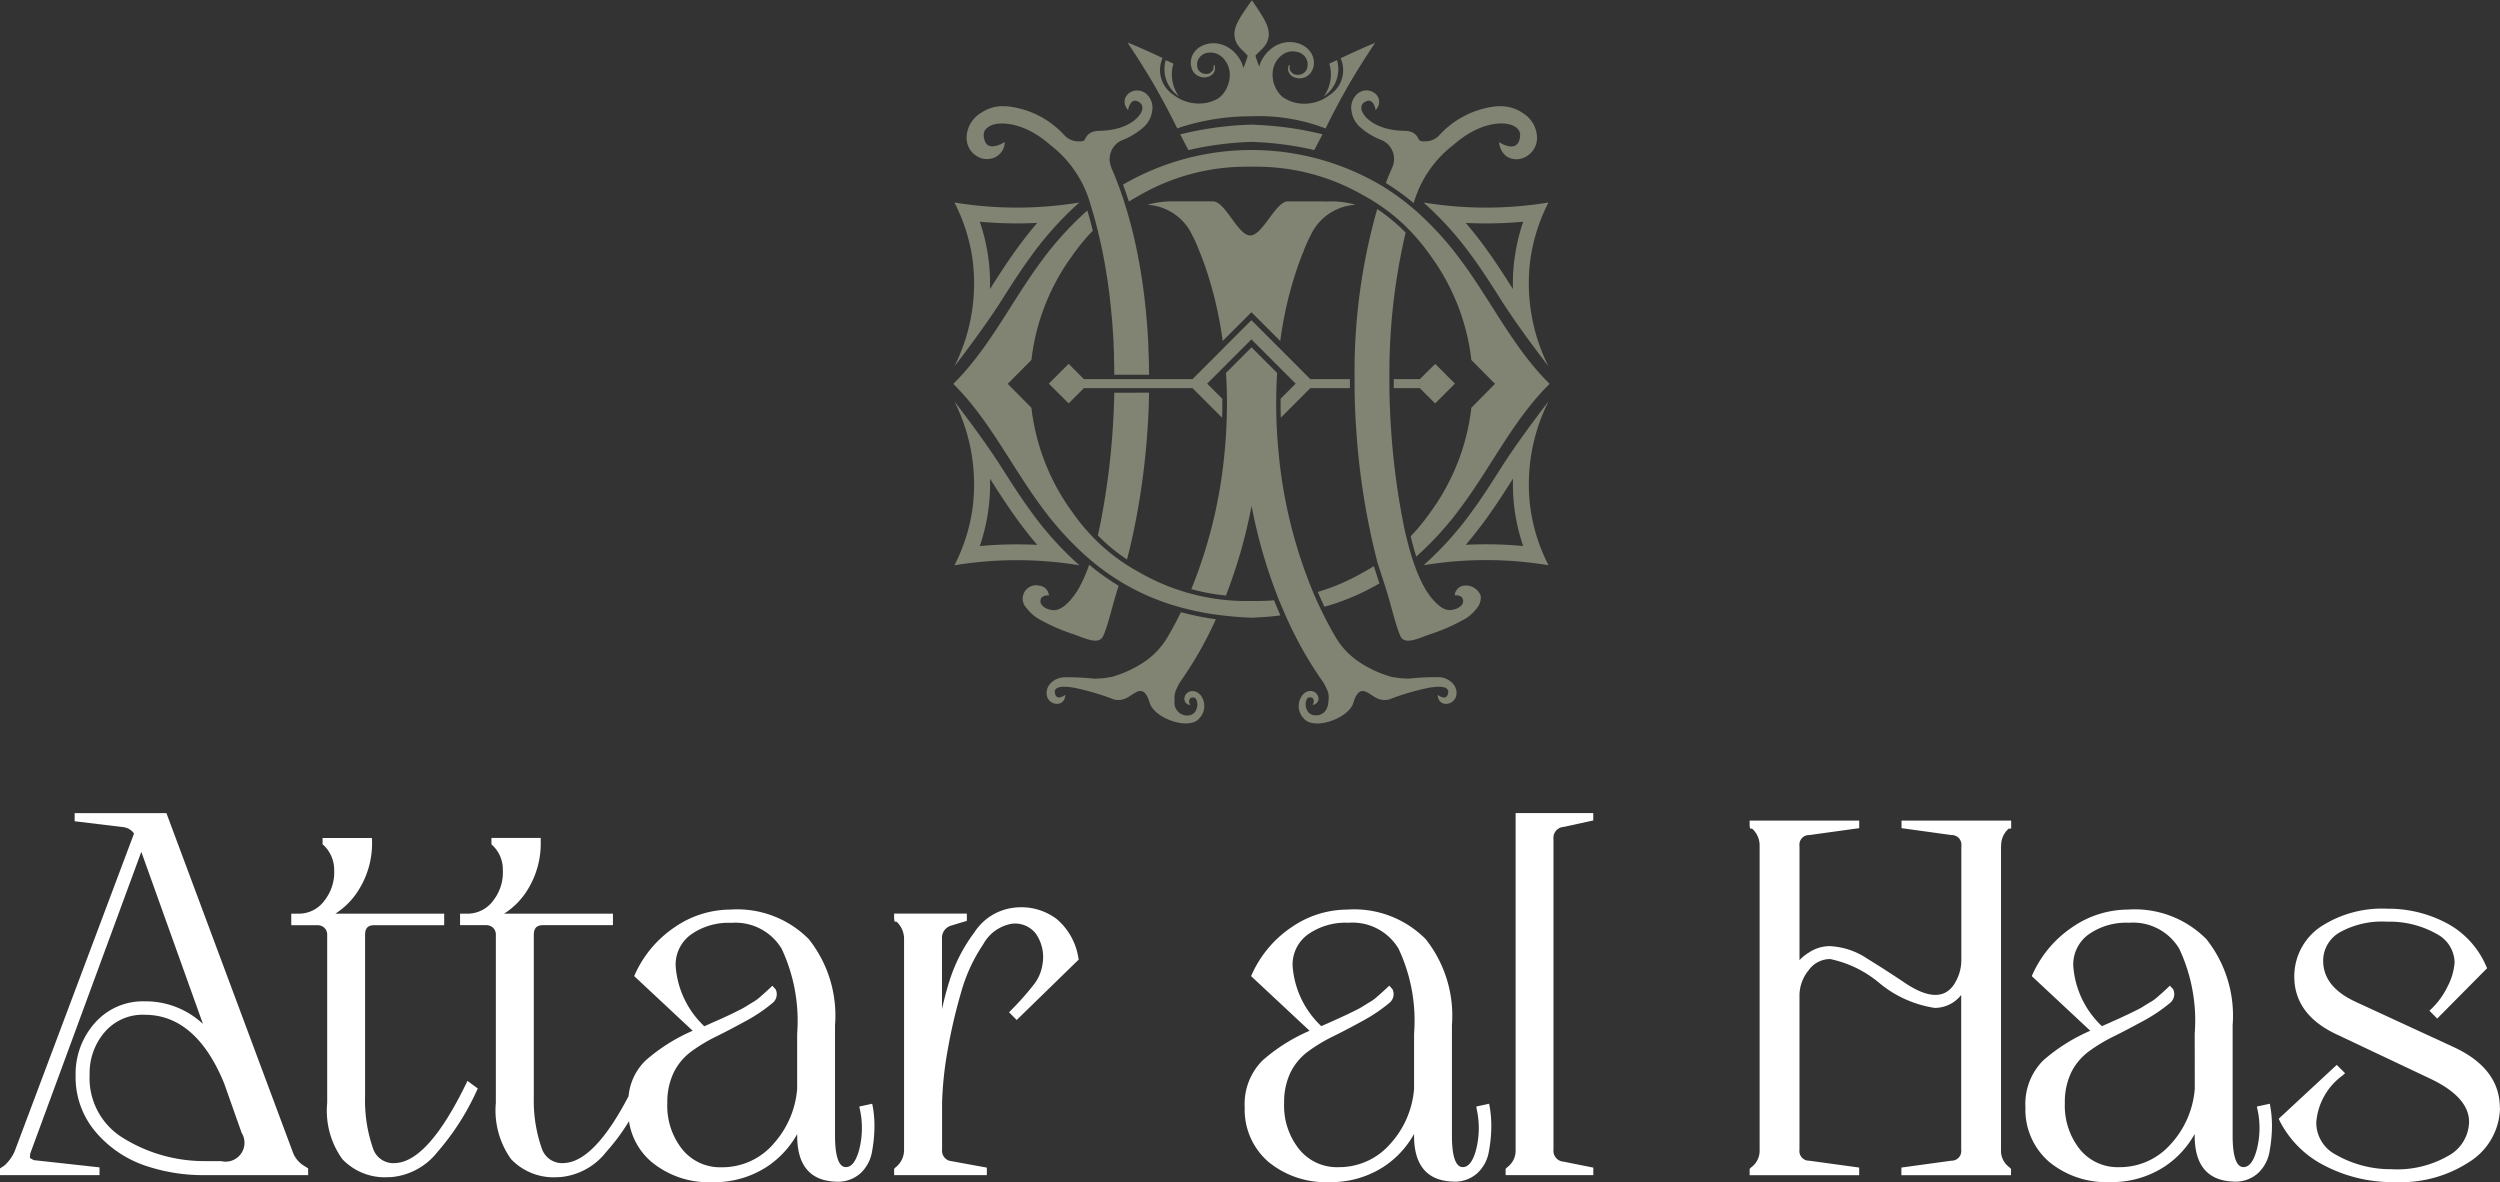 <svg xmlns="http://www.w3.org/2000/svg" xmlns:xlink="http://www.w3.org/1999/xlink" width="159.118" height="75.239" viewBox="0 0 159.118 75.239">
  <rect x="0" y="0" width="159.118" height="75.239" fill="#333333" stroke="none"/>
  <defs>
    <clipPath id="clip-path">
      <rect width="159.118" height="75.239" fill="none"/>
    </clipPath>
  </defs>
  <g id="Repeat_Grid_1" data-name="Repeat Grid 1" clip-path="url(#clip-path)">
    <g id="Group_172" data-name="Group 172" transform="translate(-880.441 -3678)">
      <g id="Group_171" data-name="Group 171">
        <path id="Path_512" data-name="Path 512" d="M964.616,3686.549l-.525,1a20.657,20.657,0,0,0-3.987-.519h-.023a20.836,20.836,0,0,0-4,.522l-.525-1a21.51,21.51,0,0,1,4.479-.618l.022,0h.066l.021,0c.179.007.356.016.532.026.1.005.206.013.307.02a20.717,20.717,0,0,1,3.63.568" fill="#818472"/>
        <path id="Path_513" data-name="Path 513" d="M977.838,3694.567a11.383,11.383,0,0,1,1.16-3.679,24.483,24.483,0,0,1-7.952,0,21.118,21.118,0,0,1,3.048,3.378c.687.934,1.318,1.926,1.927,2.888.654,1.028,1.664,2.457,2.977,4.163a11.775,11.775,0,0,1-1.16-6.75m-1-.135a12.137,12.137,0,0,0-.1,1.968c-.552-.867-1.167-1.828-1.831-2.731q-.584-.789-1.176-1.482c.43.023.862.033,1.293.033h.052c.77,0,1.543-.039,2.314-.109a12.015,12.015,0,0,0-.547,2.321" fill="#818472"/>
        <path id="Path_514" data-name="Path 514" d="M941.187,3701.318c1.312-1.707,2.324-3.136,2.977-4.165.609-.961,1.241-1.952,1.928-2.887a21.112,21.112,0,0,1,3.048-3.378,24.489,24.489,0,0,1-7.953,0,11.343,11.343,0,0,1,1.16,3.678,11.758,11.758,0,0,1-1.16,6.752m1.611-9.207c.771.07,1.545.107,2.314.108h.051c.432,0,.864-.009,1.292-.033q-.591.7-1.174,1.483c-.664.9-1.281,1.864-1.832,2.731a11.878,11.878,0,0,0-.1-1.967,12.153,12.153,0,0,0-.548-2.322" fill="#818472"/>
        <path id="Path_515" data-name="Path 515" d="M979,3703.546c-1.312,1.707-2.323,3.136-2.977,4.164-.608.96-1.24,1.953-1.927,2.887a21.076,21.076,0,0,1-3.048,3.378,24.393,24.393,0,0,1,7.952,0,11.386,11.386,0,0,1-1.16-3.678,11.771,11.771,0,0,1,1.16-6.751m-1.61,9.207c-.771-.071-1.545-.108-2.314-.11h-.051c-.432,0-.864.011-1.293.033q.593-.693,1.175-1.481c.664-.9,1.281-1.864,1.832-2.731a11.992,11.992,0,0,0,.1,1.967,12.175,12.175,0,0,0,.548,2.322" fill="#818472"/>
        <path id="Path_516" data-name="Path 516" d="M942.348,3710.3a11.366,11.366,0,0,1-1.161,3.679,24.471,24.471,0,0,1,7.953,0,21.065,21.065,0,0,1-3.047-3.378c-.688-.934-1.319-1.927-1.929-2.887-.653-1.028-1.663-2.457-2.977-4.164a11.776,11.776,0,0,1,1.161,6.75m1,.135a11.894,11.894,0,0,0,.105-1.968c.551.868,1.167,1.829,1.831,2.732q.583.789,1.175,1.481c-.429-.022-.862-.033-1.292-.033h-.052c-.769,0-1.543.039-2.314.11a12.018,12.018,0,0,0,.547-2.322" fill="#818472"/>
        <path id="Path_517" data-name="Path 517" d="M954.637,3681.828c.164.073.326.147.49.224a2.382,2.382,0,0,0,.344,2.075,2.078,2.078,0,0,1-.834-2.3" fill="#818472"/>
        <path id="Path_518" data-name="Path 518" d="M967.982,3680.7q-.876,1.3-1.67,2.651c-.561.981-1.008,1.813-1.5,2.825a11.814,11.814,0,0,0-4.721-.774,14.572,14.572,0,0,0-4.722.767c-.494-1-.945-1.841-1.5-2.818-.533-.9-1.087-1.783-1.67-2.651,1.1.446,2.237.992,2.237,1l-.006.008a1.872,1.872,0,0,0,.7,2.324,2.609,2.609,0,0,0,1.932.539,2.229,2.229,0,0,0,.477-.108l.009,0a2.413,2.413,0,0,0,.45-.216l.088-.068a1.7,1.7,0,0,0,.294-.329,1.98,1.98,0,0,0,.238-.5,1.8,1.8,0,0,0,.094-.621,1.313,1.313,0,0,0-.04-.324l-.019-.08-.026-.076-.014-.037-.008-.019,0-.01,0,0v0l-.041-.088-.036-.073-.046-.074-.1-.144a1.263,1.263,0,0,0-.25-.244,1.066,1.066,0,0,0-.636-.218l-.173.015-.087.017-.025.005h0l0,0-.012,0-.045.015-.069.027-.071.035-.13.095a.776.776,0,0,0-.183.247.742.742,0,0,0-.072.286l.009.146.034.136a.5.5,0,0,0,.144.2.634.634,0,0,0,.216.117.658.658,0,0,0,.237.019l.056-.011.013,0h.008l.032-.011.016-.006.011,0,.018-.007.042-.024.136-.117v0a.452.452,0,0,0,.082-.247l0-.072,0-.024v-.005l.026-.037.024,0,.014.019.005.015,0,.005,0,.006.019.082,0,.021a.524.524,0,0,1-.054.292.6.6,0,0,1-.154.186l-.053.041-.034.02-.029.016-.032.013-.034.015-.073.024a.861.861,0,0,1-.323.025.875.875,0,0,1-.342-.119.812.812,0,0,1-.279-.285.962.962,0,0,1-.08-.189,1.234,1.234,0,0,1-.045-.206,1.175,1.175,0,0,1,.039-.445,1.146,1.146,0,0,1,.235-.43,1.2,1.2,0,0,1,.191-.185l.113-.076.126-.069a1.767,1.767,0,0,1,.525-.154,1.7,1.7,0,0,1,.568.025,1.819,1.819,0,0,1,.526.2,2.257,2.257,0,0,1,.429.324,2.215,2.215,0,0,1,.175.194l.077.1.075.109.06.1.065.122.05.119.044.122.043.146a5.964,5.964,0,0,0,.273-.772c-.292-.358-.692-.578-.811-1.1-.152-.677.244-1.264,1.079-2.433.812,1.181,1.2,1.772,1.038,2.446-.127.515-.515.732-.813,1.078v0a6.316,6.316,0,0,0,.243.692l.018-.072.045-.124.051-.121.06-.129.064-.1.073-.112.079-.108a1.683,1.683,0,0,1,.18-.2,2.2,2.2,0,0,1,.44-.34,1.873,1.873,0,0,1,.548-.21,1.758,1.758,0,0,1,.6-.029,1.709,1.709,0,0,1,.287.059l.136.044.03.014.024.008.017.005.058.029.136.072.121.083a1.331,1.331,0,0,1,.205.193,1.2,1.2,0,0,1,.3.937.981.981,0,0,1-.052.22l-.038.1-.014.029-.01.018-.029.051a.854.854,0,0,1-.306.308.887.887,0,0,1-.371.122.914.914,0,0,1-.348-.035l-.075-.026-.042-.019-.03-.014-.015-.006-.019-.013-.033-.022-.06-.043a.649.649,0,0,1-.15-.208.527.527,0,0,1-.035-.33l.021-.067,0-.006,0-.007.011-.026.045-.019.02.029,0,.01,0,.024-.01.072a.449.449,0,0,0,.028.188l.037.074.132.141.049.027.021.01.026.011.032.01.027.009.061.009a.645.645,0,0,0,.507-.126.6.6,0,0,0,.175-.225l.044-.149.012-.16a.818.818,0,0,0-.279-.6l-.143-.1-.08-.04-.08-.03-.047-.017-.016,0-.006,0-.023-.005-.093-.02-.188-.015a1.133,1.133,0,0,0-.685.237,1.512,1.512,0,0,0-.451.564l-.039.088v0l0,.006,0,.007-.007.021-.017.04-.026.079-.019.085a2.231,2.231,0,0,0-.038.335,1.963,1.963,0,0,0,.363,1.144,1.514,1.514,0,0,0,.267.291l0,0a2.592,2.592,0,0,0,.571.3l.023.009a2.241,2.241,0,0,0,.48.108,2.617,2.617,0,0,0,1.935-.539,1.876,1.876,0,0,0,.7-2.324l-.007-.008s1.133-.549,2.238-1" fill="#818472"/>
        <path id="Path_519" data-name="Path 519" d="M965.538,3681.828c-.165.073-.328.147-.49.224a2.385,2.385,0,0,1-.344,2.075,2.079,2.079,0,0,0,.834-2.3" fill="#818472"/>
        <path id="Path_520" data-name="Path 520" d="M966.713,3691.036a3.341,3.341,0,0,0-2.851,1.939,8,8,0,0,0-.446,1l-.005.01c-.2.474-.375.969-.539,1.479h0a24.413,24.413,0,0,0-.947,4.242l-1.58-1.58-.255-.255-.254.255-1.575,1.574a24.59,24.59,0,0,0-.946-4.233c-.161-.505-.34-1-.533-1.465a8.509,8.509,0,0,0-.459-1.034,3.346,3.346,0,0,0-2.85-1.933,4.93,4.93,0,0,1,.8-.167l.135-.017a5.259,5.259,0,0,1,.6-.035h2.633a.535.535,0,0,1,.223.054c.717.335,1.436,2.118,2.154,2.118.781,0,1.585-2.119,2.37-2.171H964.8l.058.012q.164-.012.324-.012l.156,0,.153.008c.1.006.2.014.289.024l.132.016c.131.018.25.039.352.059l.1.021.045.011.083.018c.139.035.218.06.218.06" fill="#818472"/>
        <path id="Path_521" data-name="Path 521" d="M956.817,3722.2a1.131,1.131,0,0,1,.031,1.438l-.132.148-.056.048c-.747.59-2.768-.15-3.052-1.117-.346-1.169-.85-.648-1.223-.439a1.58,1.58,0,0,1-.356.2,1.118,1.118,0,0,1-.692.04,15.552,15.552,0,0,0-2.215-.677l-.081-.018a4.316,4.316,0,0,0-.834-.116c-.44,0-.58.113-.632.264l0,.115.036.133.027.054.017.025.039.04.063.04.049.013h.072l.1-.023.065-.024.086-.045.048-.03.02-.014.031-.022.019-.015-.013.132-.033.113-.022.051-.018.035-.043.064,0,0-.022.025a.508.508,0,0,1-.329.159.665.665,0,0,1-.714-.685.906.906,0,0,1,.364-.72l.113-.087.082-.051.085-.04.185-.067.086-.019.072-.013.054-.006.016,0h.015a14.8,14.8,0,0,1,1.944.087,6.25,6.25,0,0,0,1.127-.112,7.256,7.256,0,0,0,1.947-.873,4.894,4.894,0,0,0,1.574-1.6q.466-.786.887-1.645l.026.006.026.007a18.5,18.5,0,0,0,2.173.434,24.254,24.254,0,0,1-2.311,4.044,3.318,3.318,0,0,0-.158.316,1.328,1.328,0,0,0-.156.814.809.809,0,0,0,.895.947.574.574,0,0,0,.476-.351l0-.013a.745.745,0,0,0-.031-.715l-.029-.026-.007,0-.024-.015-.037-.014-.06-.008a.319.319,0,0,0-.2.056l-.065.14v.018h0l.005.053,0,.017,0,.018v0l.027.082.01.028.017.036.008.018.013.022a.576.576,0,0,1-.177-.062.381.381,0,0,1-.2-.378.5.5,0,0,1,.184-.34l.09-.058.042-.019.042-.015a.559.559,0,0,1,.24-.013.609.609,0,0,1,.382.207l.007.008" fill="#818472"/>
        <path id="Path_522" data-name="Path 522" d="M973.141,3722.113a.668.668,0,0,1-.716.685.511.511,0,0,1-.33-.159l-.022-.025v0l-.044-.064-.018-.035-.021-.051-.033-.113-.013-.13.019.013.031.022.02.014.048.03.086.045.065.024.1.023h.074l.047-.013.064-.039.04-.041.017-.025.028-.054.034-.133,0-.115c-.052-.151-.193-.265-.633-.264a4.327,4.327,0,0,0-.833.116l-.081.018a15.555,15.555,0,0,0-2.215.677,1.119,1.119,0,0,1-.692-.04,1.662,1.662,0,0,1-.357-.2c-.371-.209-.876-.73-1.221.439-.284.967-2.306,1.708-3.054,1.117l-.055-.048-.133-.148a1.132,1.132,0,0,1,.031-1.438l.007-.008a.614.614,0,0,1,.384-.207A.551.551,0,0,1,964,3722l.043.015.042.019.09.058a.5.5,0,0,1,.183.34.379.379,0,0,1-.2.378.6.6,0,0,1-.177.062l.011-.022.01-.018.016-.036.012-.028.025-.082v0l.005-.018,0-.017.005-.053h0v-.018l-.065-.14a.32.32,0,0,0-.2-.056l-.059.008-.036.014-.027.015,0,0-.03.026a.749.749,0,0,0-.032.716l.005.012a.57.57,0,0,0,.474.351c.679.048.884-.463.9-.947a1.2,1.2,0,0,0-.156-.814c-.048-.108-.1-.212-.16-.316a23.958,23.958,0,0,1-2.028-3.44h0c-.039-.083-.08-.167-.119-.251-.057-.116-.111-.234-.165-.353-.04-.09-.082-.181-.121-.273s-.081-.183-.12-.275c-.059-.133-.117-.267-.17-.4-.04-.09-.077-.184-.116-.276s-.071-.184-.109-.277a32.891,32.891,0,0,1-1.631-5.705,32.636,32.636,0,0,1-1.632,5.705l-.078-.008a13.112,13.112,0,0,1-2.126-.4,30.457,30.457,0,0,0,2.065-8.187c.073-.657.128-1.308.159-1.951.011-.162.016-.326.022-.486q.024-.6.023-1.2c0-.173,0-.344-.006-.515-.006-.481-.025-.956-.057-1.422l1.627-1.627,1.631,1.632q-.047.7-.056,1.41c0,.172-.005.342-.005.516,0,.394.006.793.022,1.2.005.161.012.324.022.486.033.646.088,1.3.159,1.957a30.457,30.457,0,0,0,2.067,8.187c.035.091.075.179.111.269s.077.177.117.266c.056.135.117.268.18.4.039.089.081.176.122.264s.085.176.127.265c.059.117.118.234.176.351.048.1.1.19.146.284l.009.017c.181.34.366.672.557.993a4.885,4.885,0,0,0,1.575,1.6,7.228,7.228,0,0,0,1.945.873,6.337,6.337,0,0,0,1.127.113,14.668,14.668,0,0,1,1.946-.088h.013l.016,0,.055.006.071.013.086.019.186.067.084.041.081.05.114.087a.914.914,0,0,1,.367.72" fill="#818472"/>
        <path id="Path_523" data-name="Path 523" d="M966.362,3702.705h-2.524l-1.878,1.879c-.013-.405-.019-.808-.012-1.207l.959-.959-2.817-2.818-1.925,1.926h0l-.891.891.964.964c.006.4,0,.8-.012,1.208l-1.885-1.885h-6.913l-.288.287-.683.685-1.262-1.259,1.262-1.26.683.685.288.287h6.913l1.721-1.721.256-.257,1.772-1.772,1.777,1.777.255.256,1.716,1.717h2.52c0,.191,0,.383,0,.575" fill="#818472"/>
        <path id="Path_524" data-name="Path 524" d="M973.044,3702.417l-1.259,1.26-.686-.684-.289-.289h-1.659c0-.191,0-.383,0-.574h1.662l.289-.288.686-.684Z" fill="#818472"/>
        <path id="Path_525" data-name="Path 525" d="M968.239,3715.131a14.787,14.787,0,0,1-3.5,1.486h0c-.042-.087-.085-.174-.123-.264q-.113-.234-.214-.477l-.087-.2h0a13.59,13.59,0,0,0,2.892-1.248c.228-.123.452-.253.675-.394q.189.578.353,1.092" fill="#818472"/>
        <path id="Path_526" data-name="Path 526" d="M961.942,3717.17h0q-.889.109-1.848.146-.96-.037-1.849-.146c-.1-.012-.2-.023-.3-.037a17.882,17.882,0,0,1-2.223-.439c-.092-.024-.186-.049-.276-.077a14.751,14.751,0,0,1-3.468-1.466c-.085-.05-.171-.1-.253-.153a14.89,14.89,0,0,1-1.856-1.343c-.08-.065-.158-.133-.237-.2a20.379,20.379,0,0,1-2.964-3.282c-1.889-2.563-3.311-5.539-5.556-7.739,2.245-2.2,3.667-5.175,5.556-7.739a20.471,20.471,0,0,1,2.978-3.295c.062.2.118.4.172.6l.005.016v0l0,.011q.092.324.171.656a12.641,12.641,0,0,0-1.261,1.527l-.054.077a13.385,13.385,0,0,0-1.092,1.754,13.944,13.944,0,0,0-1.5,4.87l-1.507,1.519,1.507,1.521a13.958,13.958,0,0,0,1.5,4.87,13.45,13.45,0,0,0,1.092,1.754l.054.077a12.576,12.576,0,0,0,1.251,1.515c.077.082.157.163.237.24a11.972,11.972,0,0,0,1.854,1.494c.084.055.166.107.251.16.21.132.424.255.639.371a13.483,13.483,0,0,0,2.9,1.248c.09.03.183.056.275.08a13.6,13.6,0,0,0,2.207.419l.293.028q.566.047,1.141.046l.256,0,.05,0,.05,0,.255,0c.386,0,.764-.015,1.139-.046h0c.037.093.076.188.115.281.057.138.114.274.171.409.039.092.077.181.118.272" fill="#818472"/>
        <path id="Path_527" data-name="Path 527" d="M979.07,3702.431l-.072.073c-2.2,2.19-3.615,5.131-5.484,7.666a20.371,20.371,0,0,1-2.932,3.254c-.124-.394-.244-.823-.355-1.29a13.225,13.225,0,0,0,1.219-1.481l.052-.077a13.116,13.116,0,0,0,1.091-1.755,13.876,13.876,0,0,0,1.5-4.87l1.505-1.52-1.505-1.519a13.9,13.9,0,0,0-1.5-4.871,13.22,13.22,0,0,0-1.091-1.753l-.052-.076a13.013,13.013,0,0,0-1.232-1.495c-.076-.081-.156-.161-.234-.238a11.887,11.887,0,0,0-1.8-1.465c-.082-.056-.166-.11-.251-.163-.234-.15-.476-.289-.719-.421a13.579,13.579,0,0,0-6.811-1.82l-.256,0-.05,0-.05,0-.256,0a13.6,13.6,0,0,0-6.813,1.82q-.347.188-.684.4c-.117-.369-.239-.73-.372-1.079a16.268,16.268,0,0,1,16.383.02c.084.049.168.1.251.153a14.858,14.858,0,0,1,1.778,1.3c.08.065.16.134.237.2a20.4,20.4,0,0,1,2.947,3.267c1.869,2.536,3.279,5.476,5.484,7.667l.072.071" fill="#818472"/>
        <path id="Path_528" data-name="Path 528" d="M951.639,3715.279c-.027.091-.058.181-.084.27q-.051.165-.1.324c-.208.7-.414,1.557-.639,2.2-.044.126-.087.243-.133.348-.23.631-1,.29-1.837-.028a12.2,12.2,0,0,1-2.383-1.049,2.764,2.764,0,0,1-.665-.621.854.854,0,0,1,.8-1.446.664.664,0,0,1,.6.624.6.6,0,0,0-.454.119.4.4,0,0,0,.012.5.949.949,0,0,0,.51.28.816.816,0,0,0,.482,0,1.124,1.124,0,0,0,.238-.1l.151-.1.078-.059.112-.1.057-.054.056-.055.062-.062.05-.056.057-.065.055-.066.112-.141.055-.076.054-.08.1-.147.121-.2c.035-.062.07-.127.108-.2.052-.1.1-.207.157-.317l.052-.114.051-.116.052-.121.051-.124.019-.048,0,0c.046-.111.087-.226.132-.346l.038-.109h0a15.22,15.22,0,0,0,1.866,1.334" fill="#818472"/>
        <path id="Path_529" data-name="Path 529" d="M953.574,3702.993c0,.173-.007.346-.013.522l0,.159c-.005.067-.006.135-.008.2,0,.114-.008.226-.013.339-.007.143-.013.286-.021.431v.006c-.008.129-.015.258-.024.387-.008.158-.018.314-.03.472s-.024.332-.037.5c-.007.083-.014.165-.022.248-.013.153-.028.306-.042.458s-.027.288-.042.431c-.018.166-.037.332-.055.5q-.026.222-.054.444c-.009.086-.021.17-.033.254-.016.134-.035.268-.053.4-.023.158-.045.317-.069.475l-.02.131c-.017.109-.033.219-.05.328s-.034.2-.051.3c-.021.135-.044.271-.069.406s-.049.279-.075.416c-.042.224-.084.446-.129.667-.023.115-.046.229-.071.343-.033.157-.066.314-.1.468-.029.132-.059.261-.089.39s-.059.252-.09.377c-.023.1-.045.19-.071.285s-.046.189-.069.281a11.787,11.787,0,0,1-1.858-1.532l.038-.174c.016-.065.031-.129.045-.2l.007-.036.008-.028v0a46.7,46.7,0,0,0,.834-6.13c.013-.158.022-.316.033-.473.007-.128.014-.255.02-.38.008-.148.015-.295.023-.442.005-.112.011-.226.013-.338,0-.068.006-.136.007-.2l.006-.157c.005-.176.009-.352.012-.525Z" fill="#818472"/>
        <path id="Path_530" data-name="Path 530" d="M951.163,3688.655c.049.109.1.22.145.333.04.1.08.193.12.293l.037.09.046.122.027.067.025.069c.045.114.086.219.105.273l0,0c.026.073.053.145.08.218s.055.157.082.237c.04.117.081.235.12.352.01.034.034.111.061.2l.026.085c.037.119.075.238.091.286l.017.06c.022.069.043.141.063.214s.041.14.061.211c.027.095.055.192.08.289s.047.176.071.264.053.2.077.3.058.229.085.346.061.255.089.385c.022.1.045.195.066.3s.042.2.062.3c.044.206.084.416.122.628.02.106.039.213.059.319s.042.242.061.362c.025.155.05.312.075.469s.045.316.069.476q.091.665.163,1.352c.014.114.025.23.035.345.024.23.043.463.061.7.01.117.019.235.026.353.005.068.009.137.013.206s.01.139.014.208c.012.2.023.4.033.6l0,.089.012.331c.006.119.01.24.014.361.006.206.012.412.013.618,0,.144.006.288.006.433v.053h-2.216c0-.1,0-.207,0-.309s0-.205-.005-.309c0-.174-.007-.348-.012-.521l0-.138,0-.051c0-.13-.009-.259-.016-.387l-.009-.211,0-.052c0-.135-.015-.269-.021-.4l-.007-.125-.018-.265c-.006-.089-.011-.175-.018-.264l-.01-.142-.021-.267-.006-.065c-.007-.081-.013-.164-.022-.244-.013-.151-.027-.3-.043-.45-.019-.193-.04-.384-.062-.574l0-.039c-.022-.177-.043-.352-.066-.528-.027-.2-.055-.406-.085-.608q-.03-.213-.066-.423c-.034-.227-.074-.452-.113-.672l0-.018-.01-.054c-.024-.133-.049-.266-.074-.4l-.017-.09c-.025-.124-.049-.247-.075-.371s-.052-.245-.079-.365-.055-.242-.082-.362-.056-.239-.086-.357l0-.009c-.032-.132-.111-.436-.167-.651-.018-.073-.037-.136-.047-.177l-.009-.024c-.032-.119-.064-.237-.1-.354l-.007-.029c-.035-.116-.07-.228-.1-.342l-.094-.3,0-.01c-.035-.114-.071-.227-.109-.336a7.184,7.184,0,0,0-2.425-3.34c-.14-.123-.278-.236-.418-.34-.067-.053-.138-.1-.206-.15-.138-.1-.275-.182-.41-.259-.067-.04-.136-.077-.2-.111s-.132-.066-.2-.1h0c-.066-.031-.131-.06-.2-.088l-.191-.075c-.128-.045-.252-.086-.374-.117l-.178-.043c-.118-.025-.231-.043-.34-.056l-.161-.013-.154-.005-.1,0h-.015l-.053,0-.083.007-.031,0-.074.01-.038.007h0l-.1.02-.105.029-.061.022-.059.023-.068.032-.076.042-.145.112-.057.06-.047.064a.572.572,0,0,0-.083.348l.01.094.012.074.013.054.011.043.013.04.023.058.016.036.017.034.044.068.034.037.037.035,0,0,.04.029.046.025.094.035.068.012h.007l.074,0,.105-.007.053-.009.052-.01.137-.039c.066-.023.129-.049.185-.074l.1-.053.043-.024.067-.038.031-.02.01-.006a1.1,1.1,0,0,1-1.093,1.09l-.1,0-.074-.008h0l-.009,0-.039-.005L943,3688.1l-.1-.029-.045-.015-.043-.016-.011-.005-.081-.037-.08-.043-.107-.068-.1-.08-.1-.088-.044-.051-.042-.049-.069-.1-.01-.016-.033-.056,0,0-.025-.044-.005-.011-.029-.063-.012-.033-.038-.1,0,0-.015-.057-.011-.04-.013-.058v-.011l-.009-.041v-.018l-.008-.071a1.422,1.422,0,0,1,0-.292,1.863,1.863,0,0,1,.879-1.4l.123-.083.127-.074h0l.174-.085.182-.071a2.62,2.62,0,0,1,.374-.1c.065-.011.129-.02.2-.028l.1-.008.086,0h.054l.054,0a2.945,2.945,0,0,1,.325.018,5.755,5.755,0,0,1,3.561,1.854,1.2,1.2,0,0,0,.868.365h.2a.264.264,0,0,0,.234-.167l.049-.09a.824.824,0,0,1,.291-.286.987.987,0,0,1,.386-.114,1.233,1.233,0,0,1,.172-.011l.061,0c.128-.006.278-.016.442-.032,1.825-.194,2.577-1.366,2.1-1.744a.545.545,0,0,0-.329-.143c-.353,0-.445.6-.445.6a1.011,1.011,0,0,1-.169-.274.693.693,0,0,1-.043-.375l.012-.053.016-.052.029-.068.026-.047.03-.046.033-.044.036-.04.065-.06.064-.048.032-.021.03-.018h0l.018-.01.06-.027.013-.006.074-.027.085-.022.052-.009.044,0,.08-.005.173.018.086.023h0l.085.031a.992.992,0,0,1,.324.236,1.191,1.191,0,0,1,.277,1.02,1.652,1.652,0,0,1-.57,1.032,4.358,4.358,0,0,1-1.306.791,1.31,1.31,0,0,0-.715,1.751" fill="#818472"/>
        <path id="Path_531" data-name="Path 531" d="M976.936,3688.134a1.039,1.039,0,0,1-.7-.259l-.054-.054-.1-.12-.044-.068-.053-.1a1.374,1.374,0,0,1-.086-.227,1.926,1.926,0,0,1-.053-.264l.04.026.067.039.044.024.1.053c.057.026.119.051.186.074l.137.039a1,1,0,0,0,.21.026l.149-.017.094-.035.124-.09.071-.091.03-.056.045-.116a1.3,1.3,0,0,0,.049-.276c.036-.46-.446-.786-1.2-.786l-.16.005-.147.012c-.118.014-.242.033-.37.061l-.134.033a4.29,4.29,0,0,0-.685.24c-.064.028-.13.058-.2.093l-.1.051c-.066.034-.134.072-.2.111-.136.077-.273.163-.41.259-.07.048-.138.1-.208.15q-.207.156-.416.34a7.169,7.169,0,0,0-2.424,3.34c-.039.109-.076.221-.11.336l-.013.037a15.388,15.388,0,0,0-1.771-1.277c.132-.343.269-.673.411-.992a1.307,1.307,0,0,0-.715-1.752,4.415,4.415,0,0,1-1.306-.791,1.653,1.653,0,0,1-.57-1.032,1.194,1.194,0,0,1,.278-1.02.954.954,0,0,1,.335-.24l.073-.027.078-.022.182-.018a.863.863,0,0,1,.619.258.662.662,0,0,1,.139.725,1.011,1.011,0,0,1-.17.275l-.007-.041-.008-.034-.017-.066-.015-.051-.055-.139h0l-.029-.055-.052-.078,0,0-.02-.022a.313.313,0,0,0-.238-.117.54.54,0,0,0-.329.142c-.482.379.271,1.551,2.094,1.745.165.017.315.026.441.032l.063,0a1.405,1.405,0,0,1,.172.011.983.983,0,0,1,.385.114.824.824,0,0,1,.291.286l.048.09a.269.269,0,0,0,.236.167h.2a1.2,1.2,0,0,0,.868-.365,5.758,5.758,0,0,1,3.562-1.854,2.924,2.924,0,0,1,.323-.018,2.622,2.622,0,0,1,.294.015l.179.024a2.592,2.592,0,0,1,.39.1l.182.069.175.086a2.538,2.538,0,0,1,.249.156,1.868,1.868,0,0,1,.88,1.4,1.367,1.367,0,0,1-1.328,1.533" fill="#818472"/>
        <path id="Path_532" data-name="Path 532" d="M974.43,3716.724a2.722,2.722,0,0,1-.664.621,12.214,12.214,0,0,1-2.384,1.049c-.836.318-1.606.659-1.836.028-.045-.105-.09-.222-.132-.348l0,0c-.224-.645-.43-1.5-.639-2.2l-.1-.324c-.027-.089-.056-.179-.085-.27l-.006-.02c-.029-.092-.059-.185-.089-.281-.112-.346-.231-.713-.358-1.1l-.038-.119,0-.012-.04-.16a45.771,45.771,0,0,1-1.286-8.076c-.06-.851-.1-1.694-.113-2.519,0-.1,0-.193-.005-.288,0-.192,0-.383,0-.574,0-.1,0-.194,0-.289a37.708,37.708,0,0,1,1.443-10.54,11.888,11.888,0,0,1,1.808,1.5,39.316,39.316,0,0,0-1.035,9.035c0,.095,0,.191,0,.289,0,.191,0,.382.005.574,0,.095,0,.192,0,.288q.025,1.242.114,2.519a47.085,47.085,0,0,0,.835,6.131v0l.008.03.007.036c.024.114.05.224.076.333s.054.222.081.331c.023.092.045.181.07.271.03.118.062.231.092.343l.048.165c.034.11.065.214.095.316l.052.157.047.143.05.149.01.026.016.045.023.064.042.112.055.147.022.057.013.03v0l.02.048.04.1.011.024.052.121.051.116.052.114.09.186.068.131.082.147.026.048c.039.069.079.134.12.2l.1.147.028.04.027.04.054.076.111.141.057.066.055.065.026.028.076.08.01.01.057.055.056.054.113.1.044.034.034.025.078.057.073.048a1.125,1.125,0,0,0,.238.1.831.831,0,0,0,.484,0,.962.962,0,0,0,.508-.281.4.4,0,0,0,.012-.5.6.6,0,0,0-.454-.119.664.664,0,0,1,.6-.623,1.019,1.019,0,0,1,1.052.642,1.03,1.03,0,0,1-.248.8" fill="#818472"/>
        <path id="Path_533" data-name="Path 533" d="M899.718,3752.153a1.71,1.71,0,0,1-.653-.855l-8.032-21.545h-5.84v.518l3.067.371a.96.96,0,0,1,.711.41l-7.6,20.234a2.59,2.59,0,0,1-.661.905l-.273.179v.424h6.338v-.494l-4.187-.461-.244-.137.017-.271,7.074-19.215,3.924,10.955a5.334,5.334,0,0,0-3.7-1.439,4.073,4.073,0,0,0-3.182,1.378,4.87,4.87,0,0,0-1.223,3.342,5.373,5.373,0,0,0,1.281,3.6,7.168,7.168,0,0,0,3.077,2.113,11.449,11.449,0,0,0,3.822.629h6.619v-.43Zm-10.055-9.564c2.163,0,3.866,1.477,5.048,4.373l1.109,3.139a1.2,1.2,0,0,1-1.306,1.8H893.44a9.793,9.793,0,0,1-5.145-1.459,4.46,4.46,0,0,1-2.149-4.052,3.987,3.987,0,0,1,.972-2.715,3.19,3.19,0,0,1,2.545-1.088" fill="#fff"/>
        <path id="Path_534" data-name="Path 534" d="M910.853,3747.28l-.07.141a15.871,15.871,0,0,1-2.5,3.9,4.2,4.2,0,0,1-2.959,1.6h-.115a3.73,3.73,0,0,1-2.98-1.147,5.281,5.281,0,0,1-.963-3.58v-10.679a.6.6,0,0,0-.18-.463.646.646,0,0,0-.457-.166h-1.65v-.735h.416a2.006,2.006,0,0,0,1.715-.857,2.9,2.9,0,0,0,.6-1.936,2.153,2.153,0,0,0-.665-1.558l-.072-.057v-.406h3.14l.007.186a5.567,5.567,0,0,1-.808,3.048,4.718,4.718,0,0,1-1.526,1.58h6.926v.735h-4.435c-.423,0-.6.183-.6.629v10.3a9.25,9.25,0,0,0,.523,3.327,1.357,1.357,0,0,0,1.4.884c1.39-.056,2.9-1.752,4.493-5.023l.1-.207Z" fill="#fff"/>
        <path id="Path_535" data-name="Path 535" d="M935.991,3748.45l-.036-.2-.822.178.039.183a5.576,5.576,0,0,1-.045,2.559c-.2.736-.48,1.113-.848,1.113-.572,0-.691-1.09-.691-2v-7.037a7.821,7.821,0,0,0-1.667-5.469,6.412,6.412,0,0,0-4.989-1.885,6.283,6.283,0,0,0-3.53,1.108,7.162,7.162,0,0,0-2.542,3l-.055.125,3.723,3.48a11.392,11.392,0,0,0-2.987,1.883,3.615,3.615,0,0,0-1.092,2.276c-1.447,2.777-2.826,4.209-4.109,4.261a1.36,1.36,0,0,1-1.4-.884,9.206,9.206,0,0,1-.524-3.325v-10.3c0-.446.18-.633.6-.633h4.437v-.731h-6.927a4.719,4.719,0,0,0,1.53-1.58,5.587,5.587,0,0,0,.8-3.049l0-.189H911.72v.406l.065.059a2.111,2.111,0,0,1,.66,1.557,2.906,2.906,0,0,1-.592,1.937,2.023,2.023,0,0,1-1.716.859h-.414v.731h1.646a.646.646,0,0,1,.456.168.6.6,0,0,1,.175.465v10.677a5.332,5.332,0,0,0,.969,3.582,3.737,3.737,0,0,0,2.985,1.147h.109a4.19,4.19,0,0,0,2.958-1.6,13.3,13.3,0,0,0,1.453-1.959,4.208,4.208,0,0,0,1.422,2.579,5.712,5.712,0,0,0,3.9,1.3,6.127,6.127,0,0,0,3.529-1.029,6.015,6.015,0,0,0,1.856-2.033v.117c0,1.863.816,2.846,2.434,2.912a2.162,2.162,0,0,0,1.58-.521,2.447,2.447,0,0,0,.754-1.424,8.946,8.946,0,0,0,.148-1.541,7.253,7.253,0,0,0-.1-1.266m-6.35,2.375a4.306,4.306,0,0,1-3.28,1.461,3.094,3.094,0,0,1-2.486-1.123,4.44,4.44,0,0,1-.967-2.965,4.337,4.337,0,0,1,.408-1.945,3.707,3.707,0,0,1,1.127-1.342,10.49,10.49,0,0,1,1.541-.931c.54-.264,1.164-.588,1.865-.973a10.306,10.306,0,0,0,1.786-1.2.717.717,0,0,0,.164-.852l-.209-.222-.135.134-.351.323-.368.322a2.512,2.512,0,0,1-.4.277c-.182.11-.328.2-.422.258a3.574,3.574,0,0,1-.438.24l-.445.223c-.084.043-.24.113-.467.219s-.382.173-.457.207-.24.1-.5.222l-.345.153a5.83,5.83,0,0,1-1.823-3.827,2.364,2.364,0,0,1,.959-2,4.145,4.145,0,0,1,2.588-.754,3.429,3.429,0,0,1,3.2,1.65,10.828,10.828,0,0,1,.986,5.412l0,3.5a5.9,5.9,0,0,1-1.539,3.535" fill="#fff"/>
        <path id="Path_536" data-name="Path 536" d="M949.1,3739.071l-3.949,3.848-.486-.488.129-.135a17.677,17.677,0,0,0,1.5-1.7,2.761,2.761,0,0,0,.506-1.262,2.606,2.606,0,0,0-.436-1.916,1.676,1.676,0,0,0-1.519-.625,2.565,2.565,0,0,0-1.819,1.3,10.528,10.528,0,0,0-1.431,3.127,33.83,33.83,0,0,0-.852,3.7,22.187,22.187,0,0,0-.341,3.252v3a.661.661,0,0,0,.6.732l2.248.412v.477h-5.9v-.4l.086-.09a1.4,1.4,0,0,0,.546-1.135v-13.4a1.479,1.479,0,0,0-.482-1.108h-.119l-.031-.193v-.317h4.628v.459l-.992.3a.814.814,0,0,0-.589.862v4.451q.205-.928.462-1.752a10.316,10.316,0,0,1,1.6-3.129,3.467,3.467,0,0,1,2.518-1.568,3.749,3.749,0,0,1,2.7.705,4.051,4.051,0,0,1,1.4,2.492Z" fill="#fff"/>
        <path id="Path_537" data-name="Path 537" d="M975.255,3748.45l-.036-.2-.818.178.032.183a5.55,5.55,0,0,1-.042,2.559c-.194.736-.479,1.113-.848,1.113-.574,0-.691-1.09-.691-2v-7.037a7.845,7.845,0,0,0-1.667-5.469,6.408,6.408,0,0,0-4.992-1.885,6.274,6.274,0,0,0-3.527,1.108,7.136,7.136,0,0,0-2.54,3l-.059.125,3.725,3.48a11.293,11.293,0,0,0-2.987,1.883,3.917,3.917,0,0,0-1.142,2.989,4.395,4.395,0,0,0,1.493,3.459,5.726,5.726,0,0,0,3.9,1.3,6.118,6.118,0,0,0,3.531-1.029,5.952,5.952,0,0,0,1.855-2.033v.117c0,1.863.818,2.846,2.435,2.912a2.144,2.144,0,0,0,1.578-.521,2.425,2.425,0,0,0,.754-1.424,8.931,8.931,0,0,0,.149-1.541,7.133,7.133,0,0,0-.1-1.266m-6.351,2.375a4.307,4.307,0,0,1-3.279,1.461,3.085,3.085,0,0,1-2.484-1.123,4.426,4.426,0,0,1-.971-2.965,4.323,4.323,0,0,1,.408-1.945,3.722,3.722,0,0,1,1.129-1.342,10.439,10.439,0,0,1,1.541-.931c.539-.264,1.165-.588,1.863-.973a10.343,10.343,0,0,0,1.786-1.2.712.712,0,0,0,.165-.852l-.2-.222-.141.134-.351.323-.368.322a2.574,2.574,0,0,1-.4.277c-.182.11-.322.2-.418.258a4.686,4.686,0,0,1-.438.244l-.447.219c-.081.043-.24.113-.468.219s-.382.173-.456.207-.22.1-.458.207l-.04.015-.342.153a5.844,5.844,0,0,1-1.826-3.827,2.366,2.366,0,0,1,.959-2,4.141,4.141,0,0,1,2.59-.754,3.418,3.418,0,0,1,3.194,1.65,10.78,10.78,0,0,1,.988,5.412l0,3.5a5.888,5.888,0,0,1-1.537,3.535" fill="#fff"/>
        <path id="Path_538" data-name="Path 538" d="M979.316,3731.4v19.772a.689.689,0,0,0,.635.764l1.9.379v.478H976.27v-.4l.089-.09a1.316,1.316,0,0,0,.547-1.135v-21.42h4.942v.471l-1.894.414a.689.689,0,0,0-.638.763" fill="#fff"/>
        <path id="Path_539" data-name="Path 539" d="M1007.8,3731.845v19.328a1.292,1.292,0,0,0,.525,1.115l.112.11v.4h-6.978v-.486l3.176-.436a.618.618,0,0,0,.631-.7v-9.85a2.147,2.147,0,0,1-1.68.825,7.205,7.205,0,0,1-3.533-1.586,7.119,7.119,0,0,0-3.123-1.524,1.676,1.676,0,0,0-1.357.692,2.564,2.564,0,0,0-.6,1.566v9.877a.614.614,0,0,0,.625.7l3.175.436v.486H991.8v-.4l.088-.09a1.31,1.31,0,0,0,.548-1.135v-19.328a1.438,1.438,0,0,0-.482-1.108h-.125l-.029-.191v-.316h6.974v.48l-3.175.439a.611.611,0,0,0-.625.7v7.262a2.839,2.839,0,0,1,.593-.481,2.409,2.409,0,0,1,1.307-.412,4.651,4.651,0,0,1,2.428.807c.83.511,1.64,1.033,2.413,1.554,1.5,1,2.518.961,3.1.069a2.866,2.866,0,0,0,.46-1.577v-7.222a.615.615,0,0,0-.627-.7l-3.18-.439v-.48h6.978v.507h-.152a1.411,1.411,0,0,0-.485,1.108" fill="#fff"/>
        <path id="Path_540" data-name="Path 540" d="M1024.943,3748.45l-.033-.2-.827.178.04.183a5.482,5.482,0,0,1-.045,2.559c-.193.736-.48,1.113-.844,1.113-.576,0-.692-1.09-.692-2v-7.037a7.831,7.831,0,0,0-1.669-5.469,6.4,6.4,0,0,0-4.989-1.885,6.278,6.278,0,0,0-3.529,1.108,7.153,7.153,0,0,0-2.541,3l-.058.125,3.726,3.48a11.332,11.332,0,0,0-2.99,1.883,3.922,3.922,0,0,0-1.138,2.989,4.392,4.392,0,0,0,1.494,3.459,5.715,5.715,0,0,0,3.894,1.3,6.133,6.133,0,0,0,3.531-1.029,5.959,5.959,0,0,0,1.854-2.033v.117c0,1.863.82,2.846,2.437,2.912a2.152,2.152,0,0,0,1.578-.521,2.431,2.431,0,0,0,.754-1.424,9.035,9.035,0,0,0,.149-1.541,7.181,7.181,0,0,0-.1-1.266m-6.349,2.375a4.306,4.306,0,0,1-3.281,1.461,3.1,3.1,0,0,1-2.487-1.123,4.455,4.455,0,0,1-.965-2.965,4.336,4.336,0,0,1,.407-1.945,3.732,3.732,0,0,1,1.129-1.342,10.389,10.389,0,0,1,1.541-.931c.537-.264,1.164-.594,1.863-.973a10.144,10.144,0,0,0,1.785-1.2.717.717,0,0,0,.164-.852l-.207-.222-.135.134-.349.323-.37.322a2.353,2.353,0,0,1-.4.277c-.182.11-.321.192-.42.258a4.424,4.424,0,0,1-.438.244l-.448.219c-.078.043-.24.113-.464.219s-.386.177-.456.207-.224.1-.459.207l-.04.015-.343.153a5.832,5.832,0,0,1-1.824-3.827,2.361,2.361,0,0,1,.959-2,4.141,4.141,0,0,1,2.59-.754,3.418,3.418,0,0,1,3.194,1.65,10.772,10.772,0,0,1,.986,5.412l.005,3.5a5.874,5.874,0,0,1-1.538,3.535" fill="#fff"/>
        <path id="Path_541" data-name="Path 541" d="M1039.559,3748.515a4.147,4.147,0,0,1-2,3.467,7.928,7.928,0,0,1-4.553,1.257l-.266,0a9.364,9.364,0,0,1-4.381-1.068,6.474,6.474,0,0,1-2.826-2.838l-.057-.129,3.692-3.426.531.528-.153.14a4.086,4.086,0,0,0-1.681,2.987,2.305,2.305,0,0,0,1.272,2.074,7.01,7.01,0,0,0,3.515.91,6.5,6.5,0,0,0,3.573-.83,2.515,2.515,0,0,0,1.365-2.156c.017-1.051-.807-1.985-2.453-2.768l-5.961-2.82c-1.838-.854-2.75-2.131-2.709-3.793a3.806,3.806,0,0,1,1.731-3.1,7.155,7.155,0,0,1,4.2-1.113,7.911,7.911,0,0,1,3.875.977,5.6,5.6,0,0,1,2.411,2.691l.056.117-3.178,3.207-.495-.5.144-.135a4.961,4.961,0,0,0,1.019-1.421,3.936,3.936,0,0,0,.44-1.522,2.1,2.1,0,0,0-1.147-1.812,6.079,6.079,0,0,0-3.135-.776,5.548,5.548,0,0,0-2.984.654,2.079,2.079,0,0,0-1.1,1.821c0,1.127.689,1.994,2.1,2.64l6.18,2.854c1.966.9,2.966,2.2,2.966,3.883" fill="#fff"/>
      </g>
    </g>
  </g>
</svg>
